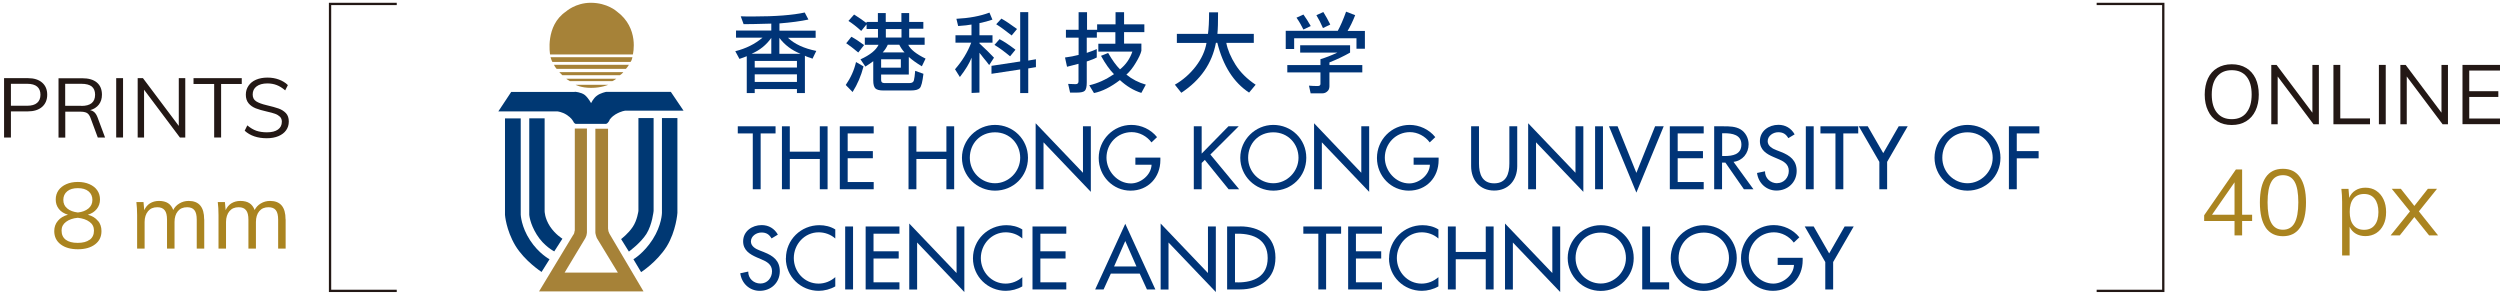 <svg width="270" height="32" viewBox="0 0 270 32" fill="none" xmlns="http://www.w3.org/2000/svg">
<path d="M42.849 31.54H35.52V0.3H42.849V0.55H35.77V31.29H42.849V31.54Z" fill="#231815"/>
<path d="M233.759 31.54H226.439V31.29H233.509V0.55H226.439V0.3H233.759V31.54Z" fill="#231815"/>
<path d="M0.449 8.44H3.009C3.669 8.44 4.179 8.6 4.549 8.92C4.919 9.24 5.099 9.68 5.099 10.23C5.099 10.78 4.909 11.23 4.539 11.55C4.169 11.87 3.649 12.03 2.999 12.03H1.179V14.85H0.439V8.44H0.449ZM2.939 11.42C3.409 11.42 3.769 11.32 4.009 11.11C4.249 10.91 4.369 10.61 4.369 10.23C4.369 9.85 4.249 9.55 4.009 9.35C3.769 9.15 3.409 9.05 2.939 9.05H1.179V11.42H2.939V11.42Z" fill="#231815"/>
<path d="M11.34 14.85H10.56L9.77 12.72C9.67 12.46 9.54 12.28 9.37 12.19C9.2 12.1 8.96 12.06 8.65 12.06H7.05V14.86H6.32V8.45H8.87C9.56 8.45 10.09 8.6 10.46 8.91C10.83 9.22 11.01 9.66 11.01 10.23C11.01 10.65 10.9 11 10.68 11.29C10.46 11.58 10.14 11.78 9.73 11.9C9.92 11.93 10.07 12.01 10.21 12.14C10.34 12.27 10.45 12.45 10.54 12.69L11.35 14.86L11.34 14.85ZM8.79 11.44C9.77 11.44 10.27 11.04 10.27 10.23C10.27 9.83 10.15 9.54 9.91 9.34C9.67 9.15 9.3 9.05 8.79 9.05H7.04V11.43H8.79V11.44Z" fill="#231815"/>
<path d="M12.549 8.44H13.289V14.85H12.549V8.44Z" fill="#231815"/>
<path d="M20.009 8.44V14.85H19.429L15.559 9.69V14.85H14.869V8.44H15.439L19.309 13.6V8.44H20.009Z" fill="#231815"/>
<path d="M23.13 9.07H20.9V8.44H26.11V9.07H23.88V14.85H23.13V9.07V9.07Z" fill="#231815"/>
<path d="M26.43 14.11L26.71 13.54C27.03 13.81 27.35 14 27.68 14.12C28.01 14.23 28.39 14.29 28.83 14.29C29.35 14.29 29.74 14.19 30.02 13.99C30.3 13.79 30.44 13.51 30.44 13.14C30.44 12.92 30.37 12.75 30.24 12.61C30.1 12.48 29.93 12.37 29.71 12.29C29.49 12.21 29.2 12.13 28.83 12.05C28.34 11.94 27.93 11.82 27.62 11.7C27.3 11.57 27.04 11.39 26.85 11.16C26.65 10.92 26.55 10.61 26.55 10.23C26.55 9.85 26.65 9.54 26.84 9.26C27.03 8.98 27.3 8.76 27.65 8.61C28 8.46 28.41 8.38 28.88 8.38C29.35 8.38 29.74 8.45 30.12 8.59C30.5 8.73 30.83 8.93 31.09 9.19L30.8 9.76C30.5 9.5 30.2 9.31 29.89 9.19C29.58 9.07 29.24 9.01 28.88 9.01C28.38 9.01 27.99 9.12 27.71 9.33C27.43 9.54 27.29 9.83 27.29 10.21C27.29 10.53 27.41 10.78 27.66 10.94C27.91 11.1 28.28 11.24 28.79 11.36C29.34 11.49 29.78 11.61 30.09 11.72C30.4 11.83 30.67 12 30.88 12.22C31.09 12.45 31.19 12.74 31.19 13.12C31.19 13.5 31.09 13.8 30.9 14.07C30.71 14.34 30.43 14.55 30.08 14.7C29.72 14.85 29.3 14.93 28.82 14.93C27.82 14.93 27.02 14.66 26.43 14.12V14.11Z" fill="#231815"/>
<path d="M10.579 23.84C10.839 24.15 10.959 24.52 10.959 24.96C10.959 25.57 10.729 26.04 10.269 26.39C9.809 26.74 9.189 26.92 8.409 26.92C7.629 26.92 7.009 26.74 6.549 26.39C6.089 26.04 5.859 25.56 5.859 24.96C5.859 24.53 5.989 24.15 6.259 23.84C6.519 23.53 6.879 23.31 7.339 23.19C6.909 23.06 6.589 22.86 6.359 22.57C6.129 22.28 6.019 21.94 6.019 21.55C6.019 21.16 6.119 20.84 6.319 20.55C6.519 20.27 6.799 20.05 7.159 19.89C7.519 19.73 7.939 19.65 8.409 19.65C8.879 19.65 9.289 19.73 9.659 19.89C10.019 20.05 10.309 20.27 10.499 20.55C10.699 20.83 10.799 21.16 10.799 21.55C10.799 21.94 10.679 22.28 10.449 22.57C10.219 22.86 9.899 23.07 9.489 23.19C9.959 23.32 10.319 23.53 10.569 23.85L10.579 23.84ZM9.699 25.89C9.999 25.66 10.149 25.33 10.149 24.9C10.149 24.51 9.989 24.19 9.669 23.96C9.349 23.72 8.929 23.58 8.399 23.52C7.869 23.57 7.449 23.72 7.129 23.96C6.809 24.2 6.649 24.51 6.649 24.9C6.649 25.33 6.799 25.66 7.099 25.89C7.399 26.12 7.829 26.23 8.389 26.23C8.949 26.23 9.379 26.12 9.679 25.89H9.699ZM7.259 22.51C7.539 22.75 7.929 22.89 8.409 22.95C8.889 22.9 9.269 22.75 9.559 22.51C9.839 22.27 9.979 21.97 9.979 21.59C9.979 21.21 9.839 20.89 9.559 20.66C9.279 20.43 8.899 20.32 8.409 20.32C7.919 20.32 7.529 20.43 7.259 20.66C6.979 20.89 6.839 21.2 6.839 21.59C6.839 21.98 6.979 22.28 7.259 22.51Z" fill="#AA8420"/>
<path d="M22.058 23.69V26.85H21.248V23.73C21.248 23.26 21.169 22.91 20.998 22.7C20.838 22.49 20.569 22.38 20.209 22.38C19.779 22.38 19.448 22.52 19.209 22.81C18.968 23.1 18.849 23.49 18.849 23.98V26.85H18.038V23.73C18.038 23.26 17.959 22.92 17.788 22.71C17.619 22.49 17.358 22.38 16.988 22.38C16.558 22.38 16.229 22.52 15.989 22.81C15.748 23.1 15.618 23.49 15.618 23.98V26.85H14.809V23.23C14.809 22.71 14.778 22.24 14.729 21.82H15.498L15.579 22.7C15.719 22.38 15.928 22.13 16.198 21.96C16.479 21.79 16.799 21.7 17.169 21.7C17.569 21.7 17.898 21.78 18.148 21.94C18.398 22.1 18.588 22.35 18.709 22.68C18.858 22.38 19.088 22.14 19.378 21.97C19.678 21.79 20.009 21.7 20.378 21.7C21.488 21.7 22.049 22.36 22.049 23.69H22.058Z" fill="#AA8420"/>
<path d="M30.849 23.69V26.85H30.04V23.73C30.04 23.26 29.96 22.91 29.79 22.7C29.63 22.49 29.36 22.38 29 22.38C28.57 22.38 28.239 22.52 28 22.81C27.759 23.1 27.64 23.49 27.64 23.98V26.85H26.829V23.73C26.829 23.26 26.75 22.92 26.579 22.71C26.41 22.49 26.149 22.38 25.779 22.38C25.349 22.38 25.02 22.52 24.779 22.81C24.54 23.1 24.41 23.49 24.41 23.98V26.85H23.599V23.23C23.599 22.71 23.57 22.24 23.52 21.82H24.29L24.369 22.7C24.509 22.38 24.72 22.13 24.989 21.96C25.27 21.79 25.59 21.7 25.959 21.7C26.36 21.7 26.689 21.78 26.939 21.94C27.189 22.1 27.38 22.35 27.5 22.68C27.649 22.38 27.88 22.14 28.17 21.97C28.47 21.79 28.8 21.7 29.17 21.7C30.28 21.7 30.84 22.36 30.84 23.69H30.849Z" fill="#AA8420"/>
<path d="M239.479 13.1C239.039 12.84 238.699 12.46 238.469 11.96C238.229 11.47 238.109 10.88 238.109 10.22C238.109 9.56 238.229 8.97 238.459 8.47C238.689 7.98 239.029 7.6 239.469 7.34C239.909 7.08 240.429 6.94 241.029 6.94C241.629 6.94 242.149 7.07 242.589 7.34C243.029 7.6 243.359 7.98 243.599 8.47C243.829 8.96 243.949 9.54 243.949 10.21C243.949 10.88 243.829 11.46 243.589 11.96C243.349 12.46 243.019 12.83 242.579 13.1C242.139 13.37 241.629 13.5 241.029 13.5C240.429 13.5 239.919 13.37 239.479 13.1ZM242.609 12.17C242.989 11.71 243.179 11.05 243.179 10.21C243.179 9.37 242.989 8.71 242.619 8.26C242.249 7.81 241.719 7.58 241.029 7.58C240.339 7.58 239.819 7.81 239.439 8.27C239.059 8.73 238.869 9.38 238.869 10.22C238.869 11.06 239.059 11.72 239.439 12.18C239.819 12.64 240.349 12.87 241.029 12.87C241.709 12.87 242.239 12.64 242.609 12.18V12.17Z" fill="#231815"/>
<path d="M250.439 7.01V13.42H249.859L245.989 8.26V13.42H245.299V7.01H245.869L249.739 12.17V7.01H250.439Z" fill="#231815"/>
<path d="M252.01 7.01H252.75V12.79H255.96V13.42H252.01V7.01Z" fill="#231815"/>
<path d="M256.92 7.01H257.66V13.42H256.92V7.01Z" fill="#231815"/>
<path d="M264.38 7.01V13.42H263.8L259.93 8.26V13.42H259.24V7.01H259.81L263.68 12.17V7.01H264.38Z" fill="#231815"/>
<path d="M265.949 7.01H269.999V7.62H266.679V9.85H269.819V10.47H266.679V12.8H269.999V13.41H265.949V7V7.01Z" fill="#231815"/>
<path d="M243.229 23.87H242.149V25.42H241.329V23.87H238.049V23.25L241.479 18.3H242.149V23.19H243.229V23.87V23.87ZM241.329 23.19V19.69L238.899 23.19H241.329Z" fill="#AA8420"/>
<path d="M244.698 24.58C244.278 23.96 244.068 23.06 244.068 21.87C244.068 20.68 244.278 19.77 244.698 19.15C245.118 18.53 245.738 18.23 246.558 18.23C247.378 18.23 247.988 18.54 248.408 19.15C248.828 19.77 249.048 20.67 249.048 21.86C249.048 23.05 248.838 23.96 248.408 24.58C247.988 25.2 247.368 25.51 246.558 25.51C245.748 25.51 245.128 25.2 244.698 24.59V24.58ZM247.808 24.09C248.078 23.61 248.218 22.86 248.218 21.85C248.218 20.84 248.088 20.1 247.818 19.63C247.548 19.16 247.128 18.92 246.558 18.92C245.988 18.92 245.568 19.16 245.308 19.63C245.038 20.1 244.898 20.84 244.898 21.85C244.898 22.86 245.028 23.6 245.308 24.09C245.578 24.57 245.998 24.81 246.558 24.81C247.118 24.81 247.538 24.57 247.808 24.09Z" fill="#AA8420"/>
<path d="M256.629 20.6C256.969 20.82 257.229 21.13 257.419 21.53C257.609 21.93 257.699 22.38 257.699 22.91C257.699 23.44 257.609 23.88 257.419 24.27C257.229 24.66 256.969 24.96 256.629 25.18C256.289 25.39 255.899 25.5 255.459 25.5C255.069 25.5 254.719 25.41 254.429 25.24C254.139 25.07 253.909 24.82 253.759 24.5V27.59H252.949V21.81C252.949 21.29 252.919 20.82 252.869 20.4H253.639L253.719 21.37C253.859 21.02 254.079 20.75 254.389 20.56C254.689 20.37 255.049 20.27 255.469 20.27C255.909 20.27 256.299 20.38 256.639 20.6H256.629ZM256.459 24.32C256.729 23.99 256.869 23.51 256.869 22.9C256.869 22.29 256.729 21.81 256.459 21.46C256.189 21.12 255.809 20.95 255.319 20.95C254.829 20.95 254.439 21.12 254.169 21.45C253.899 21.78 253.769 22.26 253.769 22.88C253.769 23.5 253.899 23.98 254.169 24.31C254.439 24.65 254.819 24.82 255.319 24.82C255.819 24.82 256.199 24.65 256.459 24.32V24.32Z" fill="#AA8420"/>
<path d="M263.309 25.42H262.339L260.749 23.44L259.179 25.42H258.189L260.279 22.83L258.309 20.39H259.289L260.749 22.24L262.209 20.39H263.199L261.239 22.83L263.309 25.42Z" fill="#AA8420"/>
<path d="M68.099 6.69C68.249 6.51 68.299 6.18 68.299 6.18H59.459C59.459 6.18 59.569 6.55 59.659 6.69H68.099V6.69Z" fill="#A68238"/>
<path d="M67.59 7.44C67.75 7.29 67.92 7 67.92 7H59.83C59.83 7 59.92 7.22 60.12 7.44H67.59Z" fill="#A68238"/>
<path d="M66.95 8.12C67.15 8.01 67.32 7.79 67.32 7.79H60.4C60.4 7.79 60.57 7.97 60.73 8.12H66.95V8.12Z" fill="#A68238"/>
<path d="M66.14 8.76C66.34 8.68 66.56 8.5 66.56 8.5H61.16C61.16 8.5 61.16 8.54 61.54 8.76H66.13H66.14Z" fill="#A68238"/>
<path d="M62.17 9.16C62.17 9.16 62.74 9.49 63.85 9.49C64.96 9.49 65.68 9.16 65.68 9.16H62.17Z" fill="#A68238"/>
<path d="M62.08 9.91C62.08 9.91 62.76 9.95 63.16 10.26C63.55 10.59 63.84 11.14 63.84 11.14C63.84 11.14 64.08 10.61 64.46 10.34C64.84 10.04 65.47 9.92 65.47 9.92H72.45L73.82 11.95H67.56C67.56 11.95 67.12 11.97 66.46 12.36C66.11 12.56 65.85 12.91 65.85 12.91C65.85 12.91 65.8 13.07 65.72 13.16C65.65 13.25 65.59 13.33 65.5 13.36C65.41 13.4 65.43 13.38 65.43 13.38H62.17C62.17 13.38 62.04 13.33 61.97 13.22C61.9 13.11 61.95 13.15 61.88 13.06C61.82 12.97 61.7 12.73 61.2 12.4C60.69 12.07 60.19 12.03 60.19 12.03H53.82L55.21 9.93H62.07L62.08 9.91Z" fill="#003873"/>
<path d="M57.16 12.78V23.18C57.16 23.18 57.2 24.1 57.97 25.34C58.74 26.59 59.86 27.15 59.86 27.15L60.74 25.78C60.74 25.78 59.97 25.32 59.39 24.44C58.82 23.56 58.82 22.81 58.82 22.81V12.78H57.17H57.16Z" fill="#003873"/>
<path d="M68.95 12.75V22.78C68.95 22.78 68.82 23.79 68.34 24.5C67.86 25.23 67.08 25.82 67.08 25.82L67.92 27.17C67.92 27.17 69.2 26.24 69.82 25.25C70.44 24.26 70.59 22.78 70.59 22.78V12.75H68.94H68.95Z" fill="#003873"/>
<path d="M54.539 12.78V23.21C54.539 23.21 54.649 24.82 55.649 26.51C56.659 28.19 58.489 29.37 58.489 29.37L59.349 28C59.349 28 58.179 27.38 57.249 25.95C56.289 24.5 56.239 23.19 56.239 23.19V12.79H54.539V12.78Z" fill="#003873"/>
<path d="M62.079 13.88V24.9C62.079 24.9 62.039 24.94 62.029 25.1C62.009 25.27 61.899 25.38 61.899 25.38L58.219 31.47H69.499L65.819 25.24L65.709 24.97L65.669 24.68V13.9H64.299V25.09C64.299 25.09 64.299 25.25 64.349 25.38C64.379 25.51 64.459 25.71 64.459 25.71L66.729 29.44H60.979L63.209 25.73C63.209 25.73 63.279 25.6 63.339 25.42C63.379 25.25 63.389 25.09 63.389 25.09V13.88H62.069H62.079Z" fill="#A68238"/>
<path d="M71.49 12.75V23C71.49 23 71.47 24.32 70.5 25.84C69.53 27.36 68.41 28 68.41 28L69.24 29.39C69.24 29.39 70.92 28.32 71.99 26.64C73.03 24.96 73.16 23 73.16 23V12.75H71.49Z" fill="#003873"/>
<path d="M59.409 5.88C59.409 5.88 58.849 2.79 61.119 1.25C61.119 1.25 62.149 0.3 63.809 0.3C65.589 0.3 66.609 1.23 66.609 1.23C69.079 3.04 68.349 5.88 68.349 5.88H59.419H59.409Z" fill="#A68238"/>
<path d="M81.3 20.44H82.15V14.41H83.76V13.64H79.68V14.41H81.3V20.44Z" fill="#003477"/>
<path d="M85.299 17.17H88.539V20.44H89.379V13.64H88.539V16.38H85.299V13.64H84.449V20.44H85.299V17.17Z" fill="#003477"/>
<path d="M94.359 19.66H91.549V17.09H94.269V16.32H91.549V14.41H94.359V13.64H90.699V20.44H94.359V19.66Z" fill="#003477"/>
<path d="M98.971 17.17H102.211V20.44H103.051V13.64H102.211V16.38H98.971V13.64H98.121V20.44H98.971V17.17Z" fill="#003477"/>
<path d="M107.461 13.49C105.511 13.49 103.891 15.09 103.891 17.04C103.891 18.99 105.491 20.59 107.461 20.59C109.431 20.59 111.021 19.06 111.021 17.04C111.021 15.02 109.401 13.49 107.461 13.49ZM107.461 19.79C105.991 19.79 104.741 18.59 104.741 17.04C104.741 15.49 105.861 14.29 107.461 14.29C109.061 14.29 110.181 15.55 110.181 17.04C110.181 18.53 108.941 19.79 107.461 19.79Z" fill="#003477"/>
<path d="M116.96 18.66L111.85 13.31V20.44H112.7V15.37L117.81 20.72V13.64H116.96V18.66Z" fill="#003477"/>
<path d="M122.61 17.79H124.37C124.33 18.9 123.2 19.81 122.14 19.81C120.67 19.81 119.5 18.46 119.5 17.03C119.5 15.5 120.69 14.27 122.22 14.27C123.05 14.27 123.87 14.71 124.36 15.38L124.96 14.81C124.29 13.97 123.25 13.49 122.19 13.49C120.23 13.49 118.66 15.1 118.66 17.06C118.66 19.02 120.2 20.59 122.1 20.59C124 20.59 125.32 19.16 125.32 17.29V17.02H122.62V17.79H122.61Z" fill="#003477"/>
<path d="M128.93 13.64V20.44H129.78V17.6L130.12 17.27L132.69 20.44H133.83L130.72 16.69L133.78 13.64H132.67L129.78 16.59V13.64H128.93Z" fill="#003477"/>
<path d="M137.519 13.49C135.569 13.49 133.949 15.09 133.949 17.04C133.949 18.99 135.549 20.59 137.519 20.59C139.489 20.59 141.079 19.06 141.079 17.04C141.079 15.02 139.469 13.49 137.519 13.49ZM137.519 19.79C136.049 19.79 134.799 18.59 134.799 17.04C134.799 15.49 135.919 14.29 137.519 14.29C139.119 14.29 140.239 15.55 140.239 17.04C140.239 18.53 138.999 19.79 137.519 19.79Z" fill="#003477"/>
<path d="M142.76 15.37L147.87 20.72V13.64H147.02V18.66L141.92 13.31V20.44H142.76V15.37Z" fill="#003477"/>
<path d="M152.671 17.79H154.431C154.391 18.9 153.261 19.81 152.201 19.81C150.731 19.81 149.561 18.46 149.561 17.03C149.561 15.5 150.751 14.27 152.271 14.27C153.101 14.27 153.921 14.71 154.411 15.38L155.011 14.81C154.341 13.97 153.291 13.49 152.241 13.49C150.281 13.49 148.711 15.1 148.711 17.06C148.711 19.02 150.241 20.59 152.151 20.59C154.061 20.59 155.371 19.16 155.371 17.29V17.02H152.671V17.79V17.79Z" fill="#003477"/>
<path d="M163.861 17.94V13.64H163.011V17.66C163.011 18.77 162.681 19.8 161.371 19.8C160.061 19.8 159.731 18.77 159.731 17.66V13.64H158.881V17.94C158.881 19.44 159.811 20.58 161.371 20.58C162.931 20.58 163.861 19.43 163.861 17.94Z" fill="#003477"/>
<path d="M165.891 15.37L171.001 20.72V13.64H170.151V18.66L165.041 13.31V20.44H165.891V15.37Z" fill="#003477"/>
<path d="M173.12 13.64H172.27V20.44H173.12V13.64Z" fill="#003477"/>
<path d="M178.75 13.64L176.729 18.67L174.7 13.64H173.77L176.729 20.8L179.68 13.64H178.75Z" fill="#003477"/>
<path d="M184 19.66H181.19V17.09H183.92V16.32H181.19V14.41H184V13.64H180.34V20.44H184V19.66Z" fill="#003477"/>
<path d="M185.991 17.56H186.341L188.341 20.44H189.371L187.221 17.48C188.201 17.36 188.851 16.55 188.851 15.58C188.851 14.93 188.521 14.29 187.961 13.96C187.421 13.65 186.771 13.64 186.161 13.64H185.131V20.44H185.981V17.56H185.991ZM185.991 14.39H186.221C187.061 14.39 188.071 14.54 188.071 15.61C188.071 16.68 187.131 16.85 186.261 16.85H185.991V14.39V14.39Z" fill="#003477"/>
<path d="M191.94 19.79C191.21 19.79 190.61 19.25 190.62 18.5L189.76 18.68C189.9 19.77 190.76 20.58 191.86 20.58C193.08 20.58 194.04 19.69 194.04 18.46C194.04 17.32 193.32 16.79 192.35 16.41L191.86 16.22C191.44 16.06 190.91 15.78 190.91 15.25C190.91 14.66 191.51 14.28 192.05 14.28C192.59 14.28 192.89 14.5 193.14 14.92L193.82 14.51C193.45 13.85 192.83 13.48 192.07 13.48C191.04 13.48 190.07 14.14 190.07 15.24C190.07 16.19 190.77 16.63 191.55 16.96L192.02 17.16C192.61 17.4 193.19 17.72 193.19 18.45C193.19 19.18 192.66 19.78 191.93 19.78L191.94 19.79Z" fill="#003477"/>
<path d="M195.879 13.64H195.029V20.44H195.879V13.64Z" fill="#003477"/>
<path d="M196.609 14.41H198.229V20.44H199.079V14.41H200.689V13.64H196.609V14.41Z" fill="#003477"/>
<path d="M203.39 16.54L201.72 13.64H200.75L202.97 17.48V20.44H203.81V17.48L206.03 13.64H205.06L203.39 16.54Z" fill="#003477"/>
<path d="M212.49 13.49C210.54 13.49 208.93 15.09 208.93 17.04C208.93 18.99 210.53 20.59 212.49 20.59C214.45 20.59 216.05 19.06 216.05 17.04C216.05 15.02 214.44 13.49 212.49 13.49ZM212.49 19.79C211.02 19.79 209.77 18.59 209.77 17.04C209.77 15.49 210.89 14.29 212.49 14.29C214.09 14.29 215.21 15.55 215.21 17.04C215.21 18.53 213.96 19.79 212.49 19.79Z" fill="#003477"/>
<path d="M220.251 14.41V13.64H216.961V20.44H217.811V17.1H220.171V16.32H217.811V14.41H220.251Z" fill="#003477"/>
<path d="M82.539 27.24L82.049 27.05C81.629 26.89 81.099 26.61 81.099 26.08C81.099 25.49 81.699 25.11 82.239 25.11C82.779 25.11 83.079 25.33 83.329 25.75L84.009 25.34C83.639 24.68 83.019 24.31 82.259 24.31C81.229 24.31 80.259 24.97 80.259 26.07C80.259 27.02 80.969 27.46 81.739 27.8L82.209 28C82.799 28.24 83.379 28.56 83.379 29.29C83.379 30.02 82.859 30.62 82.129 30.62C81.399 30.62 80.799 30.08 80.809 29.33L79.949 29.51C80.089 30.6 80.949 31.41 82.049 31.41C83.269 31.41 84.219 30.53 84.219 29.29C84.219 28.15 83.499 27.62 82.529 27.24H82.539Z" fill="#003477"/>
<path d="M84.871 27.9C84.871 29.87 86.481 31.41 88.421 31.41C89.011 31.41 89.681 31.24 90.211 30.93V29.93C89.711 30.38 89.061 30.63 88.401 30.63C86.881 30.63 85.731 29.36 85.731 27.87C85.731 26.38 86.891 25.09 88.421 25.09C89.061 25.09 89.731 25.32 90.211 25.76V24.78C89.701 24.46 89.091 24.32 88.501 24.32C86.501 24.32 84.881 25.89 84.881 27.9H84.871Z" fill="#003477"/>
<path d="M92.129 24.46H91.279V31.26H92.129V24.46Z" fill="#003477"/>
<path d="M93.49 31.26H97.14V30.49H94.34V27.92H97.06V27.14H94.34V25.24H97.14V24.46H93.49V31.26Z" fill="#003477"/>
<path d="M103.309 29.49L98.199 24.14V31.27H99.049V26.19L104.149 31.54V24.46H103.309V29.49Z" fill="#003477"/>
<path d="M105.08 27.9C105.08 29.87 106.69 31.41 108.62 31.41C109.22 31.41 109.88 31.24 110.41 30.93V29.93C109.9 30.38 109.26 30.63 108.6 30.63C107.08 30.63 105.93 29.36 105.93 27.87C105.93 26.38 107.09 25.09 108.62 25.09C109.26 25.09 109.93 25.32 110.41 25.76V24.78C109.89 24.46 109.29 24.32 108.7 24.32C106.7 24.32 105.08 25.89 105.08 27.9Z" fill="#003477"/>
<path d="M111.51 31.26H115.16V30.49H112.36V27.92H115.08V27.14H112.36V25.24H115.16V24.46H111.51V31.26Z" fill="#003477"/>
<path d="M118.279 31.26H119.189L119.969 29.55H123.089L123.869 31.26H124.779L121.529 24.17L118.279 31.26V31.26ZM120.319 28.78L121.529 26.03L122.739 28.78H120.319V28.78Z" fill="#003477"/>
<path d="M130.46 29.49L125.35 24.14V31.27H126.2V26.19L131.31 31.54V24.46H130.46V29.49Z" fill="#003477"/>
<path d="M133.939 24.46H132.529V31.26H133.909C136.059 31.26 137.749 30.14 137.749 27.82C137.749 25.5 136.019 24.45 133.929 24.45L133.939 24.46ZM133.679 30.49H133.379V25.24H133.679C135.409 25.24 136.909 25.88 136.909 27.87C136.909 29.86 135.409 30.5 133.679 30.5V30.49Z" fill="#003477"/>
<path d="M140.76 25.24H142.38V31.26H143.22V25.24H144.84V24.46H140.76V25.24Z" fill="#003477"/>
<path d="M145.6 31.26H149.25V30.49H146.44V27.92H149.17V27.14H146.44V25.24H149.25V24.46H145.6V31.26Z" fill="#003477"/>
<path d="M150.01 27.9C150.01 29.87 151.61 31.41 153.56 31.41C154.16 31.41 154.82 31.24 155.35 30.93V29.93C154.84 30.38 154.2 30.63 153.53 30.63C152.01 30.63 150.86 29.36 150.86 27.87C150.86 26.38 152.03 25.09 153.55 25.09C154.19 25.09 154.86 25.32 155.35 25.76V24.78C154.84 24.46 154.23 24.32 153.64 24.32C151.64 24.32 150.02 25.89 150.02 27.9H150.01Z" fill="#003477"/>
<path d="M160.461 27.21H157.221V24.46H156.371V31.26H157.221V28H160.461V31.26H161.311V24.46H160.461V27.21Z" fill="#003477"/>
<path d="M167.651 29.49L162.541 24.14V31.27H163.391V26.19L168.501 31.54V24.46H167.651V29.49Z" fill="#003477"/>
<path d="M172.881 24.32C170.931 24.32 169.311 25.92 169.311 27.87C169.311 29.82 170.911 31.42 172.881 31.42C174.851 31.42 176.441 29.89 176.441 27.87C176.441 25.85 174.831 24.32 172.881 24.32ZM172.881 30.62C171.411 30.62 170.161 29.42 170.161 27.87C170.161 26.32 171.281 25.12 172.881 25.12C174.481 25.12 175.601 26.37 175.601 27.87C175.601 29.37 174.351 30.62 172.881 30.62Z" fill="#003477"/>
<path d="M178.209 24.46H177.359V31.26H180.269V30.49H178.209V24.46Z" fill="#003477"/>
<path d="M184.009 24.32C182.059 24.32 180.439 25.92 180.439 27.87C180.439 29.82 182.039 31.42 184.009 31.42C185.979 31.42 187.569 29.89 187.569 27.87C187.569 25.85 185.949 24.32 184.009 24.32ZM184.009 30.62C182.539 30.62 181.289 29.42 181.289 27.87C181.289 26.32 182.409 25.12 184.009 25.12C185.609 25.12 186.729 26.37 186.729 27.87C186.729 29.37 185.479 30.62 184.009 30.62Z" fill="#003477"/>
<path d="M191.989 28.61H193.749C193.709 29.72 192.579 30.63 191.519 30.63C190.049 30.63 188.869 29.28 188.869 27.85C188.869 26.32 190.059 25.09 191.589 25.09C192.419 25.09 193.239 25.53 193.729 26.2L194.329 25.63C193.659 24.79 192.609 24.31 191.559 24.31C189.599 24.31 188.029 25.92 188.029 27.88C188.029 29.84 189.559 31.41 191.469 31.41C193.379 31.41 194.689 29.98 194.689 28.11V27.84H191.989V28.62V28.61Z" fill="#003477"/>
<path d="M197.55 27.37L195.88 24.46H194.91L197.13 28.3V31.26H197.98V28.3L200.2 24.46H199.22L197.55 27.37Z" fill="#003477"/>
<path d="M79.86 6.36C80.23 6.24 80.49 6.14 80.65 6.07V10.05H81.51V9.62H86.07V10.05H86.93V6.02C87.05 6.09 87.19 6.14 87.34 6.19C87.49 6.23 87.62 6.28 87.75 6.34L88.16 5.5C86.83 5.23 85.81 4.76 85.1 4.08H88.09V3.31H84.18V2.53C85.43 2.43 86.47 2.29 87.31 2.11L86.91 1.35C85.64 1.63 83.78 1.78 81.31 1.78C80.79 1.78 80.36 1.78 80 1.76L80.31 2.61C80.92 2.61 81.91 2.59 83.3 2.55V3.3H79.49V4.07H82.35C81.52 4.77 80.54 5.25 79.41 5.53L79.86 6.36V6.36ZM86.07 8.85H81.51V8.03H86.07V8.85ZM84.17 4.09C84.75 4.86 85.51 5.43 86.46 5.81H84.17V4.09ZM86.07 6.58V7.29H81.51V6.58H86.07ZM83.3 4.09V5.8H81.18C82.05 5.43 82.76 4.86 83.3 4.09Z" fill="#003477"/>
<path d="M93.321 4.87C92.841 4.51 92.391 4.21 91.951 3.97L91.391 4.67C91.751 4.91 92.191 5.25 92.691 5.67L93.321 4.87Z" fill="#003477"/>
<path d="M93.591 2.63V3.13H94.821V4.06H93.401V4.84H94.881C94.611 5.42 93.961 5.94 92.931 6.41L93.461 7.19C93.871 6.93 94.161 6.73 94.311 6.61V8.69C94.311 9.11 94.391 9.4 94.541 9.55C94.701 9.7 94.981 9.77 95.371 9.77H98.371C98.851 9.77 99.161 9.69 99.331 9.52C99.501 9.35 99.631 8.83 99.731 7.97L98.841 7.65C98.801 8.14 98.751 8.48 98.701 8.68C98.651 8.87 98.501 8.97 98.241 8.97H95.491C95.271 8.97 95.161 8.86 95.161 8.64V8.05H98.151V6.15C98.521 6.48 98.991 6.82 99.561 7.16L99.961 6.33C98.961 5.84 98.331 5.34 98.091 4.84H99.861V4.06H98.191V3.1H99.721V2.37H98.191V1.41H97.351V2.37H95.661V1.41H94.811V2.37H93.581V2.49C93.221 2.21 92.771 1.91 92.241 1.57L91.631 2.26C92.041 2.52 92.511 2.88 93.011 3.34L93.581 2.64L93.591 2.63ZM95.671 3.14H97.361V4.05H95.671V3.14ZM95.871 4.83H97.121C97.291 5.16 97.481 5.44 97.691 5.66H95.331C95.561 5.42 95.741 5.14 95.881 4.83H95.871ZM95.161 6.4H97.291V7.31H95.161V6.4Z" fill="#003477"/>
<path d="M93.26 7.17L92.45 6.7C92.25 7.58 91.88 8.4 91.34 9.18L92.08 9.94C92.61 9.1 93 8.18 93.26 7.18V7.17Z" fill="#003477"/>
<path d="M109.85 3.14C109.12 2.61 108.56 2.23 108.15 2.01L107.59 2.62C108.02 2.88 108.57 3.29 109.26 3.83L109.84 3.13L109.85 3.14Z" fill="#003477"/>
<path d="M111.88 6.4L111.05 6.54V1.31H110.18V6.64L107.08 7.11V7.97L110.18 7.5V10.05H111.05V7.39L111.88 7.25V6.4Z" fill="#003477"/>
<path d="M103.671 8.31C104.281 7.52 104.701 6.83 104.931 6.23V10.04L105.781 10V5.7C105.951 5.92 106.111 6.13 106.271 6.32C106.451 6.53 106.641 6.77 106.831 7.03L107.351 6.23C107.001 5.85 106.471 5.33 105.781 4.69V4.61H107.191V3.81H105.781V2.5C106.271 2.4 106.741 2.27 107.181 2.12L106.861 1.36C105.861 1.74 104.671 1.96 103.291 2.03L103.481 2.81C104.111 2.77 104.591 2.71 104.921 2.65V3.81H103.191V4.61H104.891C104.501 5.64 103.921 6.59 103.141 7.48L103.661 8.31H103.671Z" fill="#003477"/>
<path d="M109.67 5.37C108.99 4.85 108.42 4.47 107.95 4.23L107.4 4.85C107.89 5.14 108.45 5.55 109.09 6.08L109.67 5.37V5.37Z" fill="#003477"/>
<path d="M123.28 10.01L123.75 9.14C122.97 8.92 122.27 8.56 121.65 8.06C122 7.75 122.339 7.33 122.659 6.79C122.989 6.25 123.19 5.82 123.27 5.48V4.71H121.4V3.47H123.59V2.63H121.4V1.32H120.479V2.63H118.49V3.22H117.4V1.32H116.49V3.22H115.12V4.07H116.49V5.93C116.05 6.05 115.56 6.14 115.02 6.21L115.24 7.21C115.54 7.14 115.959 7.03 116.479 6.89V8.78C116.479 8.98 116.379 9.09 116.169 9.09L115.359 9.06L115.57 10H116.299C116.759 10 117.05 9.93 117.18 9.78C117.3 9.64 117.37 9.35 117.37 8.91V6.64C117.9 6.46 118.26 6.32 118.45 6.21V5.3C118.22 5.41 117.86 5.55 117.37 5.71V4.07H118.46V3.48H120.46V4.72H118.62V5.57H122.299C122.029 6.35 121.59 6.99 120.96 7.49C120.53 7.06 120.11 6.47 119.68 5.72L118.909 6.03C119.369 6.87 119.83 7.52 120.31 8.01C119.42 8.61 118.53 9.01 117.64 9.21L118.15 10.05C119.04 9.87 119.97 9.4 120.95 8.65C121.67 9.31 122.43 9.77 123.25 10.03L123.28 10.01Z" fill="#003477"/>
<path d="M126.881 9.14L127.581 10.02C129.661 8.65 130.901 6.85 131.321 4.62H131.471C132.091 7.11 133.231 8.9 134.901 10L135.611 9.15C134.691 8.54 133.971 7.83 133.441 7C132.921 6.17 132.581 5.38 132.441 4.63H135.411V3.66H131.481C131.531 3.17 131.551 2.39 131.551 1.33H130.581C130.581 2.32 130.541 3.09 130.461 3.66H127.101V4.64H130.301C130.151 5.51 129.761 6.36 129.141 7.17C128.511 7.99 127.751 8.65 126.881 9.15V9.14Z" fill="#003477"/>
<path d="M139.759 4.13H146.499V5.26H147.409V3.34H145.539C145.819 2.88 146.089 2.32 146.359 1.64L145.379 1.26C145.069 2.12 144.769 2.81 144.479 3.33H138.859V5.29H139.769V4.12L139.759 4.13Z" fill="#003477"/>
<path d="M141.56 2.81C141.3 2.35 141.04 1.94 140.77 1.57L140.02 1.91C140.29 2.29 140.54 2.72 140.77 3.19L141.56 2.81Z" fill="#003477"/>
<path d="M142.319 9.29C141.989 9.29 141.669 9.28 141.369 9.25L141.549 10.08H142.829C143.049 10.08 143.239 9.99 143.399 9.82C143.509 9.71 143.569 9.55 143.579 9.33V7.82H147.129V7.03H143.579V6.74C144.419 6.41 145.159 6.05 145.809 5.68V4.89H140.419V5.68H144.439C143.799 5.98 143.189 6.22 142.609 6.39V7.03H139.029V7.82H142.609V9.06C142.609 9.22 142.509 9.29 142.309 9.29H142.319Z" fill="#003477"/>
<path d="M143.67 2.65C143.43 2.16 143.17 1.7 142.92 1.3L142.17 1.64C142.42 2.05 142.66 2.52 142.88 3.03L143.67 2.65Z" fill="#003477"/>
</svg>
